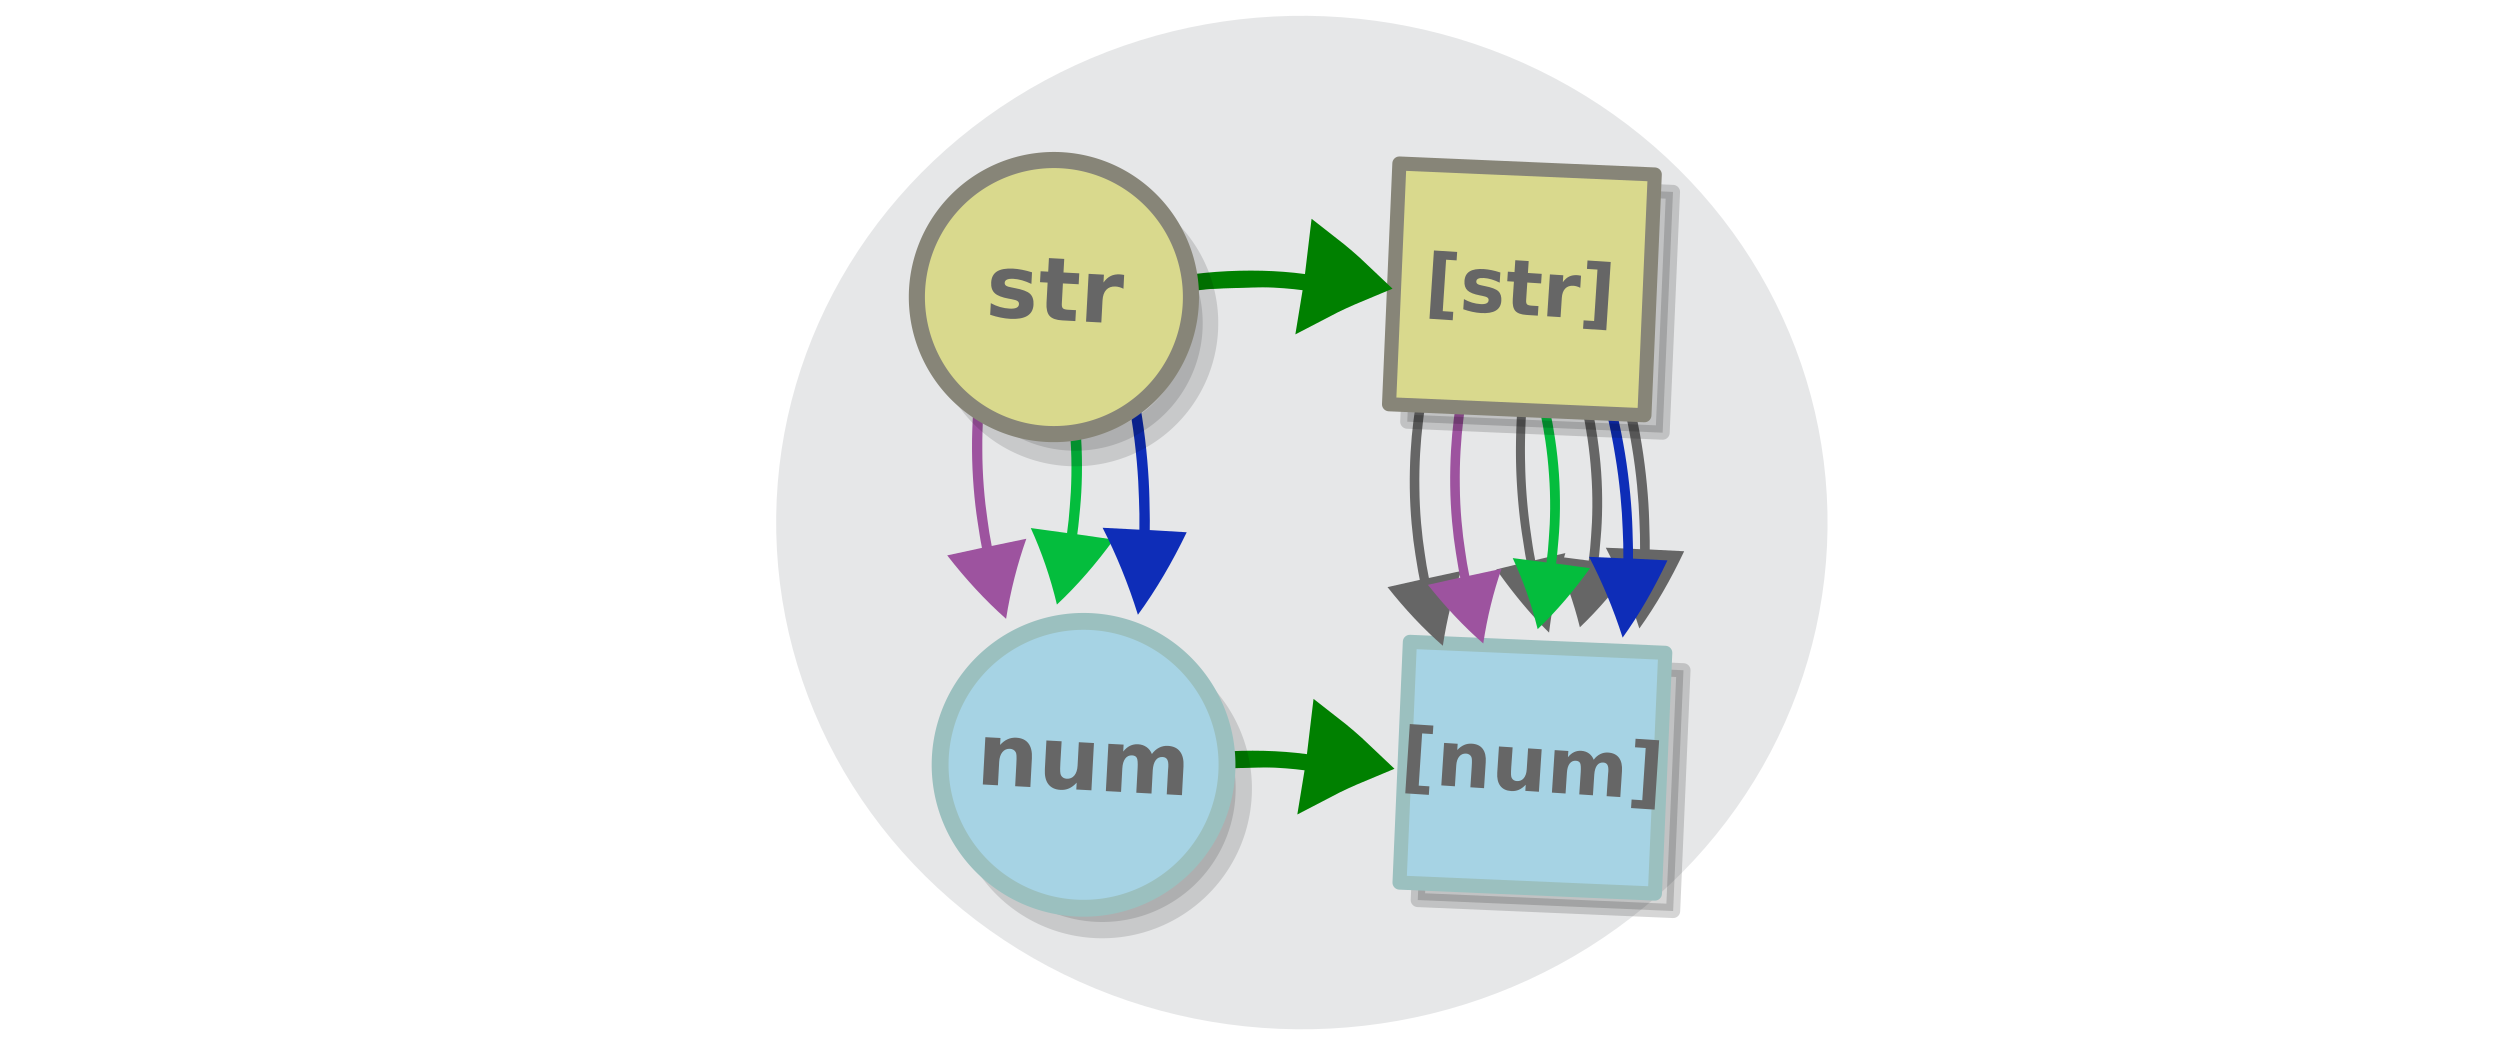 <?xml version="1.0" encoding="UTF-8" standalone="no"?>
<svg
   xmlns:dc="http://purl.org/dc/elements/1.1/"
   xmlns:cc="http://creativecommons.org/ns#"
   xmlns:rdf="http://www.w3.org/1999/02/22-rdf-syntax-ns#"
   xmlns:svg="http://www.w3.org/2000/svg"
   xmlns="http://www.w3.org/2000/svg"
   xmlns:sodipodi="http://sodipodi.sourceforge.net/DTD/sodipodi-0.dtd"
   xmlns:inkscape="http://www.inkscape.org/namespaces/inkscape"
   viewBox="0 0 600 250"
   version="1.1"
   id="svg15613"
   sodipodi:docname="pointed_functor_set.svg"
   inkscape:version="0.92.5 (2060ec1f9f, 2020-04-08)"
   width="600"
   height="250">
  <defs
     id="defs15617" />
  <sodipodi:namedview
     pagecolor="#ffffff"
     bordercolor="#666666"
     borderopacity="1"
     objecttolerance="10"
     gridtolerance="10"
     guidetolerance="10"
     inkscape:pageopacity="0"
     inkscape:pageshadow="2"
     inkscape:window-width="1920"
     inkscape:window-height="1016"
     id="namedview15615"
     showgrid="false"
     inkscape:zoom="2"
     inkscape:cx="230"
     inkscape:cy="69.750001"
     inkscape:window-x="0"
     inkscape:window-y="27"
     inkscape:window-maximized="1"
     inkscape:current-layer="svg15613"
     inkscape:pagecheckerboard="0"
     showguides="false"
     units="px"
     inkscape:document-units="in"
     inkscape:showpageshadow="2"
     inkscape:deskcolor="#d1d1d1"
     inkscape:lockguides="false" />
  <g
     id="g42748"
     transform="matrix(1.564,0,0,1.564,-134.362,313.85)" />
  <g
     id="g42748-8"
     transform="matrix(1.564,0,0,1.564,234.872,318.72)" />
  <g
     id="g42748-4"
     transform="matrix(1.328,0,0,1.328,53.379,177.014)" />
  <g
     id="g42748-8-6"
     transform="matrix(1.328,0,0,1.328,367.026,181.15)" />
  <g
     id="g42748-0"
     transform="matrix(0.55,-0.029,0.03,0.53,152.031,189.554)" />
  <g
     id="g42748-8-9"
     transform="matrix(0.55,-0.029,0.03,0.53,281.891,184.391)" />
  <ellipse
     style="fill:#e6e7e8;stroke:none;stroke-width:3.011;stroke-miterlimit:10;stroke-dasharray:none;stroke-opacity:1"
     id="circle15601-9-4-4"
     cy="141.546"
     cx="304.825"
     transform="matrix(0.999,-0.052,0.056,0.998,0,0)"
     rx="126.112"
     ry="121.687" />
  <g
     id="g42748-7"
     transform="matrix(1.34,-0.1,0.101,1.292,-250.273,384.455)" />
  <g
     id="g42748-8-2"
     transform="matrix(1.34,-0.1,0.101,1.292,66.367,364.829)" />
  <g
     id="g12404-0-5"
     transform="matrix(0.931,0.04,-0.04,0.931,146.21,-50.008)">
    <rect
       style="opacity:0.162;fill:#000000;fill-opacity:1;stroke:#000000;stroke-width:3.632;stroke-linecap:round;stroke-linejoin:round;stroke-dasharray:none;stroke-opacity:1"
       id="rect1814-6-6-0"
       width="65.833"
       height="62.063"
       x="220.303"
       y="214.203" />
    <rect
       style="fill:#a6d3e4;fill-opacity:1;stroke:#9bc0bf;stroke-width:3.632;stroke-linecap:round;stroke-linejoin:round;stroke-dasharray:none;stroke-opacity:1"
       id="rect1814-2-3"
       width="65.833"
       height="62.063"
       x="215.421"
       y="209.918" />
    <g
       aria-label="[num]"
       transform="rotate(1.27)"
       id="text11431-5-2-4-6-6"
       style="font-weight:bold;font-size:20.061px;line-height:1.25;-inkscape-font-specification:'sans-serif, Bold';letter-spacing:0px;word-spacing:0px;fill:#666666;stroke-width:0.502">
      <path
         d="m 221.376,226.218 h 6.083 v 2.204 h -2.753 v 13.479 h 2.753 v 2.204 h -6.083 z"
         id="path4964-1"
         inkscape:connector-curvature="0" />
      <path
         d="m 241.535,234.779 v 6.681 h -3.526 v -1.087 -4.026 q 0,-1.42 -0.069,-1.959 -0.059,-0.539 -0.215,-0.793 -0.206,-0.343 -0.558,-0.529 -0.353,-0.196 -0.803,-0.196 -1.097,0 -1.724,0.852 -0.627,0.842 -0.627,2.341 v 5.397 H 230.505 V 230.489 h 3.507 v 1.606 q 0.793,-0.96 1.685,-1.411 0.891,-0.46 1.969,-0.46 1.9,0 2.88,1.166 0.989,1.166 0.989,3.389 z"
         id="path4966-0"
         inkscape:connector-curvature="0" />
      <path
         d="m 244.669,237.189 v -6.7 h 3.526 v 1.097 q 0,0.891 -0.01,2.243 -0.01,1.342 -0.01,1.793 0,1.322 0.069,1.91 0.069,0.578 0.235,0.842 0.215,0.343 0.558,0.529 0.353,0.186 0.803,0.186 1.097,0 1.724,-0.842 0.627,-0.842 0.627,-2.341 v -5.417 h 3.507 v 10.971 h -3.507 v -1.587 q -0.793,0.96 -1.685,1.42 -0.882,0.451 -1.949,0.451 -1.9,0 -2.899,-1.166 -0.989,-1.166 -0.989,-3.389 z"
         id="path4968-6"
         inkscape:connector-curvature="0" />
      <path
         d="m 269.236,232.311 q 0.666,-1.019 1.577,-1.548 0.921,-0.539 2.018,-0.539 1.891,0 2.88,1.166 0.989,1.166 0.989,3.389 v 6.681 h -3.526 v -5.721 q 0.01,-0.127 0.01,-0.264 0.01,-0.137 0.01,-0.392 0,-1.166 -0.343,-1.685 -0.343,-0.529 -1.107,-0.529 -0.999,0 -1.548,0.823 -0.539,0.823 -0.558,2.38 v 5.388 h -3.526 v -5.721 q 0,-1.822 -0.313,-2.341 -0.313,-0.529 -1.117,-0.529 -1.009,0 -1.557,0.833 -0.549,0.823 -0.549,2.361 v 5.397 h -3.526 V 230.489 h 3.526 v 1.606 q 0.646,-0.931 1.479,-1.401 0.842,-0.47 1.851,-0.47 1.136,0 2.008,0.549 0.872,0.549 1.322,1.538 z"
         id="path4970-3"
         inkscape:connector-curvature="0" />
      <path
         d="m 285.732,244.104 h -6.083 v -2.204 h 2.753 v -13.479 h -2.753 v -2.204 h 6.083 z"
         id="path4972-2"
         inkscape:connector-curvature="0" />
    </g>
  </g>
  <g
     id="g6483-8-0"
     transform="matrix(-0.919,0.153,0.153,0.919,530.561,18.8)">
    <g
       id="g6612-6"
       transform="translate(73.174,-42.396)">
      <path
         id="path2810-7-7-1"
         d="m 141.534,88.423 c 0,0 0.269,0.75 0.689,2.05 0.23,0.683 0.498,1.433 0.784,2.358 0.285,0.925 0.61,1.916 0.951,3.083 1.347,4.49 2.781,10.595 3.721,16.748 0.941,6.152 1.368,12.461 1.381,17.186 -0.013,2.329 0.043,4.335 -0.029,5.682 l -0.02,0.848 8.514,0.481 c -3.478,6.298 -7.333,12.104 -11.582,17.242 -2.099,-6.499 -4.758,-12.626 -7.797,-18.223 l 8.475,0.414 0.019,-0.848 c 0.072,-1.348 0.056,-3.286 0.006,-5.574 -0.036,-4.618 -0.446,-10.751 -1.41,-16.795 -0.902,-6.086 -2.318,-12.016 -3.627,-16.44 -0.301,-1.1 -0.626,-2.091 -0.912,-3.016 -0.285,-0.925 -0.554,-1.675 -0.744,-2.291 -0.42,-1.3 -0.649,-1.983 -0.649,-1.983 z"
         inkscape:connector-curvature="0"
         style="fill:#666666;stroke-width:0.089" />
      <path
         id="path2812-9-5-5"
         d="m 113.641,85.101 c 0,0 0.26,0.803 0.667,2.195 0.222,0.731 0.482,1.535 0.759,2.525 0.277,0.99 0.592,2.051 0.923,3.3 1.309,4.806 2.713,11.337 3.655,17.914 0.942,6.577 1.401,13.315 1.457,18.36 0.008,2.487 0.08,4.628 0.025,6.066 l -0.01,0.906 8.015,0.591 c -3.215,6.692 -6.789,12.854 -10.739,18.301 -2.034,-6.958 -4.592,-13.523 -7.503,-19.526 l 7.977,0.52 0.01,-0.906 c 0.055,-1.438 0.022,-3.507 -0.045,-5.951 -0.076,-4.93 -0.518,-11.481 -1.481,-17.943 -0.904,-6.505 -2.291,-12.849 -3.563,-17.584 -0.294,-1.177 -0.608,-2.238 -0.885,-3.228 -0.277,-0.99 -0.537,-1.793 -0.721,-2.453 a 236.446,236.446 0 0 0 -0.629,-2.123 z"
         inkscape:connector-curvature="0"
         style="fill:#666666;stroke-width:0.089" />
      <path
         id="path2816-2-9-5"
         d="m 98.559,92.333 c 0,0 -0.085,0.774 -0.185,2.102 -0.062,0.701 -0.147,1.474 -0.205,2.416 -0.058,0.942 -0.139,1.957 -0.194,3.14 -0.244,4.564 -0.177,10.668 0.397,16.692 0.574,6.024 1.703,12.064 2.855,16.51 0.588,2.187 1.027,4.087 1.432,5.335 l 0.229,0.793 -8.43,2.613 c 5.047,5.039 10.351,9.52 15.885,13.273 0.503,-6.644 1.66,-13.08 3.331,-19.113 l -8.407,2.54 -0.229,-0.793 c -0.405,-1.249 -0.867,-3.076 -1.382,-5.24 -1.103,-4.351 -2.206,-10.222 -2.73,-16.15 -0.597,-5.951 -0.638,-11.887 -0.416,-16.378 0.032,-1.11 0.113,-2.125 0.171,-3.067 0.058,-0.942 0.143,-1.715 0.182,-2.343 0.101,-1.329 0.162,-2.029 0.162,-2.029 z"
         inkscape:connector-curvature="0"
         style="fill:#666666;stroke-width:0.089" />
      <path
         id="path2814-02-2-4"
         d="m 89.344,82.73 c 0,0 -0.157,0.895 -0.381,2.438 -0.127,0.813 -0.284,1.707 -0.43,2.803 -0.146,1.096 -0.321,2.274 -0.486,3.653 -0.67,5.315 -1.17,12.477 -1.157,19.615 0.013,7.138 0.579,14.37 1.319,19.738 0.384,2.643 0.647,4.929 0.935,6.448 l 0.156,0.96 -8.676,1.909 c 4.579,6.596 9.468,12.572 14.655,17.727 1.122,-7.716 2.879,-15.1 5.112,-21.942 l -8.647,1.827 -0.155,-0.96 c -0.288,-1.519 -0.58,-3.723 -0.894,-6.329 -0.698,-5.25 -1.254,-12.281 -1.226,-19.299 -0.042,-7.056 0.469,-14.017 1.109,-19.25 0.135,-1.297 0.311,-2.475 0.456,-3.571 0.146,-1.096 0.303,-1.991 0.4,-2.722 0.224,-1.543 0.351,-2.356 0.351,-2.356 z"
         inkscape:connector-curvature="0"
         style="fill:#666666;stroke-width:0.089" />
    </g>
    <path
       id="path2810-7-76"
       d="m 204.341,47.158 c 0,0 0.269,0.75 0.689,2.05 0.23,0.683 0.498,1.433 0.784,2.358 0.285,0.925 0.61,1.916 0.951,3.083 1.347,4.49 2.781,10.595 3.721,16.748 0.941,6.152 1.368,12.461 1.381,17.186 -0.013,2.329 0.043,4.335 -0.029,5.682 l -0.02,0.848 8.514,0.481 c -3.478,6.298 -7.333,12.104 -11.582,17.242 -2.099,-6.499 -4.758,-12.626 -7.797,-18.223 l 8.475,0.414 0.019,-0.848 c 0.072,-1.348 0.056,-3.286 0.006,-5.574 -0.036,-4.618 -0.446,-10.751 -1.41,-16.795 -0.902,-6.086 -2.318,-12.016 -3.627,-16.44 -0.301,-1.1 -0.626,-2.091 -0.912,-3.016 -0.285,-0.925 -0.554,-1.675 -0.744,-2.291 -0.42,-1.3 -0.649,-1.983 -0.649,-1.983 z"
       inkscape:connector-curvature="0"
       style="fill:#9d539f;stroke-width:0.089" />
    <path
       id="path2816-2-5"
       d="m 182.539,48.622 c 0,0 -0.085,0.774 -0.185,2.102 -0.062,0.701 -0.147,1.474 -0.205,2.416 -0.058,0.942 -0.139,1.957 -0.194,3.14 -0.244,4.564 -0.177,10.668 0.397,16.692 0.574,6.024 1.703,12.064 2.855,16.51 0.588,2.187 1.027,4.087 1.432,5.335 l 0.229,0.793 -8.43,2.613 c 5.047,5.039 10.351,9.52 15.885,13.273 0.503,-6.644 1.66,-13.08 3.331,-19.113 l -8.407,2.54 -0.229,-0.793 c -0.405,-1.249 -0.867,-3.076 -1.382,-5.24 -1.103,-4.351 -2.206,-10.222 -2.73,-16.15 -0.597,-5.951 -0.638,-11.887 -0.416,-16.378 0.032,-1.11 0.113,-2.125 0.171,-3.067 0.058,-0.942 0.143,-1.715 0.182,-2.343 0.101,-1.329 0.162,-2.029 0.162,-2.029 z"
       inkscape:connector-curvature="0"
       style="fill:#04bd3d;stroke-width:0.089" />
    <path
       id="path2814-02-6"
       d="m 167.149,41.949 c 0,0 -0.157,0.895 -0.381,2.438 -0.127,0.813 -0.284,1.707 -0.43,2.803 -0.146,1.096 -0.321,2.274 -0.486,3.653 -0.67,5.315 -1.17,12.477 -1.157,19.615 0.013,7.138 0.579,14.37 1.319,19.738 0.384,2.643 0.647,4.929 0.935,6.448 l 0.156,0.96 -8.676,1.909 c 4.579,6.596 9.468,12.572 14.655,17.727 1.122,-7.716 2.879,-15.1 5.112,-21.942 l -8.647,1.827 -0.155,-0.96 c -0.288,-1.519 -0.58,-3.723 -0.894,-6.329 -0.698,-5.25 -1.254,-12.281 -1.226,-19.299 -0.042,-7.056 0.469,-14.017 1.109,-19.25 0.135,-1.297 0.311,-2.475 0.456,-3.571 0.146,-1.096 0.303,-1.991 0.4,-2.722 0.224,-1.543 0.351,-2.356 0.351,-2.356 z"
       inkscape:connector-curvature="0"
       style="fill:#0e2db8;stroke-width:0.089" />
  </g>
  <g
     id="g12404"
     transform="matrix(0.931,0.04,-0.04,0.931,143.691,-164.808)">
    <rect
       style="opacity:0.162;fill:#000000;fill-opacity:1;stroke:#000000;stroke-width:3.632;stroke-linecap:round;stroke-linejoin:round;stroke-dasharray:none;stroke-opacity:1"
       id="rect1814-6-9"
       width="65.833"
       height="62.063"
       x="220.303"
       y="214.203" />
    <rect
       style="fill:#d9d98d;fill-opacity:1;stroke:#878578;stroke-width:3.632;stroke-linecap:round;stroke-linejoin:round;stroke-dasharray:none;stroke-opacity:1"
       id="rect1814-3"
       width="65.833"
       height="62.063"
       x="215.421"
       y="209.918" />
    <g
       aria-label="[str]"
       transform="matrix(1.401,0.031,-0.031,1.401,-81.924,-95.373)"
       id="text11431-5-2-4"
       style="font-weight:bold;font-size:14.104px;line-height:1.25;-inkscape-font-specification:'sans-serif, Bold';letter-spacing:0px;word-spacing:0px;fill:#666666;stroke-width:0.353">
      <path
         d="m 224.329,228.644 h 4.277 v 1.55 h -1.935 v 9.476 h 1.935 v 1.55 h -4.277 z"
         id="path4953-7"
         inkscape:connector-curvature="0" />
      <path
         d="m 236.774,231.887 v 1.873 q -0.792,-0.331 -1.529,-0.496 -0.737,-0.165 -1.391,-0.165 -0.702,0 -1.047,0.179 -0.337,0.172 -0.337,0.537 0,0.296 0.255,0.455 0.262,0.158 0.93,0.234 l 0.434,0.062 q 1.894,0.241 2.548,0.792 0.654,0.551 0.654,1.729 0,1.233 -0.909,1.853 -0.909,0.62 -2.713,0.62 -0.764,0 -1.584,-0.124 -0.813,-0.117 -1.673,-0.358 v -1.873 q 0.737,0.358 1.508,0.537 0.778,0.179 1.577,0.179 0.723,0 1.088,-0.2 0.365,-0.2 0.365,-0.592 0,-0.331 -0.255,-0.489 -0.248,-0.165 -0.999,-0.255 l -0.434,-0.055 q -1.646,-0.207 -2.307,-0.764 -0.661,-0.558 -0.661,-1.694 0,-1.226 0.84,-1.818 0.84,-0.592 2.576,-0.592 0.682,0 1.432,0.103 0.751,0.103 1.632,0.324 z"
         id="path4955-4"
         inkscape:connector-curvature="0" />
      <path
         d="m 241.835,229.456 v 2.19 h 2.541 v 1.763 h -2.541 v 3.271 q 0,0.537 0.213,0.73 0.213,0.186 0.847,0.186 h 1.267 v 1.763 h -2.114 q -1.46,0 -2.073,-0.606 -0.606,-0.613 -0.606,-2.073 v -3.271 h -1.226 v -1.763 h 1.226 v -2.19 z"
         id="path4957-5"
         inkscape:connector-curvature="0" />
      <path
         d="m 251.614,233.747 q -0.324,-0.151 -0.647,-0.22 -0.317,-0.076 -0.64,-0.076 -0.95,0 -1.467,0.613 -0.51,0.606 -0.51,1.742 v 3.554 h -2.465 v -7.713 h 2.465 v 1.267 q 0.475,-0.758 1.088,-1.102 0.62,-0.351 1.481,-0.351 0.124,0 0.269,0.014 0.145,0.007 0.42,0.041 z"
         id="path4959-2"
         inkscape:connector-curvature="0" />
      <path
         d="m 256.89,241.219 h -4.277 v -1.55 h 1.935 v -9.476 h -1.935 v -1.55 h 4.277 z"
         id="path4961-5"
         inkscape:connector-curvature="0" />
    </g>
  </g>
  <g
     id="g6483-4"
     transform="matrix(-0.988,0.156,0.156,0.988,427.959,4.594)">
    <path
       id="path2810-74"
       d="m 202.205,47.375 c 0,0 0.269,0.75 0.689,2.05 0.23,0.683 0.498,1.433 0.784,2.358 0.285,0.925 0.61,1.916 0.951,3.083 1.347,4.49 2.781,10.595 3.721,16.748 0.941,6.152 1.368,12.461 1.381,17.186 -0.013,2.329 0.043,4.335 -0.029,5.682 l -0.02,0.848 8.514,0.481 c -3.478,6.298 -7.333,12.104 -11.582,17.242 -2.099,-6.499 -4.758,-12.626 -7.797,-18.223 l 8.475,0.414 0.019,-0.848 c 0.072,-1.348 0.056,-3.286 0.006,-5.574 -0.036,-4.618 -0.446,-10.751 -1.41,-16.795 -0.902,-6.086 -2.318,-12.016 -3.627,-16.44 -0.301,-1.1 -0.626,-2.091 -0.912,-3.016 -0.285,-0.925 -0.554,-1.675 -0.744,-2.291 -0.42,-1.3 -0.649,-1.983 -0.649,-1.983 z"
       inkscape:connector-curvature="0"
       style="fill:#9d539f;stroke-width:0.089" />
    <path
       id="path2816-4"
       d="m 182.251,48.697 c 0,0 -0.085,0.774 -0.185,2.102 -0.062,0.701 -0.147,1.474 -0.205,2.416 -0.058,0.942 -0.139,1.957 -0.194,3.14 -0.244,4.564 -0.177,10.668 0.397,16.692 0.574,6.024 1.703,12.064 2.855,16.51 0.588,2.187 1.027,4.087 1.432,5.335 l 0.229,0.793 -8.43,2.613 c 5.047,5.039 10.351,9.52 15.885,13.273 0.503,-6.644 1.66,-13.08 3.331,-19.113 l -8.407,2.54 -0.229,-0.793 c -0.405,-1.249 -0.867,-3.076 -1.382,-5.24 -1.103,-4.351 -2.206,-10.222 -2.73,-16.15 -0.597,-5.951 -0.638,-11.887 -0.416,-16.378 0.032,-1.11 0.113,-2.125 0.171,-3.067 0.058,-0.942 0.143,-1.715 0.182,-2.343 0.101,-1.329 0.162,-2.029 0.162,-2.029 z"
       inkscape:connector-curvature="0"
       style="fill:#04bd3d;stroke-width:0.089" />
    <path
       id="path2814-3"
       d="m 169.285,41.731 c 0,0 -0.157,0.895 -0.381,2.438 -0.127,0.813 -0.284,1.707 -0.43,2.803 -0.146,1.096 -0.321,2.274 -0.486,3.653 -0.67,5.315 -1.17,12.477 -1.157,19.615 0.013,7.138 0.579,14.37 1.319,19.738 0.384,2.643 0.647,4.929 0.935,6.448 l 0.156,0.96 -8.676,1.909 c 4.579,6.596 9.468,12.572 14.655,17.727 1.122,-7.716 2.879,-15.1 5.112,-21.942 l -8.647,1.827 -0.155,-0.96 c -0.288,-1.519 -0.58,-3.723 -0.894,-6.329 -0.698,-5.25 -1.254,-12.281 -1.226,-19.299 -0.042,-7.056 0.469,-14.017 1.109,-19.25 0.135,-1.297 0.311,-2.475 0.456,-3.571 0.146,-1.096 0.303,-1.991 0.4,-2.722 0.224,-1.543 0.351,-2.356 0.351,-2.356 z"
       inkscape:connector-curvature="0"
       style="fill:#0e2db8;stroke-width:0.089" />
  </g>
  <g
     style="display:inline;fill:#008000;stroke:#008000;stroke-width:6.389;stroke-miterlimit:10"
     id="g1482-7-0-4-4"
     transform="matrix(0.244,-9.0475613e-4,0.019,0.277,238.422,101.174)">
    <path
       style="fill:#008000;stroke:#008000;stroke-width:36.898"
       inkscape:connector-curvature="0"
       id="path1478-7-9-9-7"
       d="m 300.111,308.891 c 11.457,-5.059 23.316,-9.601 35.445,-13.89 -8.574,-7.716 -17.731,-15.117 -27.472,-22.203 -2.745,12.606 -4.334,22.493 -7.973,36.094 z" />
    <path
       style="fill:#008000;stroke:#008000;stroke-width:14.277;paint-order:markers fill stroke"
       inkscape:connector-curvature="0"
       id="path1480-1-3-7-4"
       d="M 132.769,303.081 C 187.838,290.627 258.105,290.494 301.837,298.833" />
  </g>
  <g
     style="display:inline;fill:#008000;stroke:#008000;stroke-width:6.389;stroke-miterlimit:10"
     id="g1482-7-0-4-3"
     transform="matrix(0.244,-9.0475613e-4,0.019,0.277,237.952,-14.049)">
    <path
       style="fill:#008000;stroke:#008000;stroke-width:36.898"
       inkscape:connector-curvature="0"
       id="path1478-7-9-9-6"
       d="m 300.111,308.891 c 11.457,-5.059 23.316,-9.601 35.445,-13.89 -8.574,-7.716 -17.731,-15.117 -27.472,-22.203 -2.745,12.606 -4.334,22.493 -7.973,36.094 z" />
    <path
       style="fill:#008000;stroke:#008000;stroke-width:14.277;paint-order:markers fill stroke"
       inkscape:connector-curvature="0"
       id="path1480-1-3-7-7"
       d="M 132.769,303.081 C 187.838,290.627 258.105,290.494 301.837,298.833" />
  </g>
  <g
     id="g12392-0"
     transform="matrix(1.392,0.044,-0.044,1.392,157.759,-284.555)">
    <path
       id="circle268-7-0-7-7"
       d="m 93.274,239.963 a 21.972,21.972 0 0 1 4.57,30.736 21.972,21.972 0 0 1 -30.736,4.57 21.972,21.972 0 0 1 -4.57,-30.736 21.972,21.972 0 0 1 30.736,-4.57 z"
       style="opacity:0.13;stroke:#000000;stroke-width:5.359;stroke-miterlimit:10"
       inkscape:connector-curvature="0" />
    <path
       id="circle2836-7-0-6-8"
       d="m 96.569,240.97 a 23.616,23.616 0 0 1 -7.932,32.443 23.616,23.616 0 0 1 -32.443,-7.932 23.616,23.616 0 0 1 7.932,-32.443 23.616,23.616 0 0 1 32.443,7.932 z"
       style="fill:#d9d98d;stroke:#878578;stroke-width:2.778;stroke-miterlimit:10"
       inkscape:connector-curvature="0" />
    <g
       aria-label="str"
       transform="rotate(1.27)"
       id="text11431-5-2-4-1-6"
       style="font-weight:bold;font-size:15.097px;line-height:1.25;-inkscape-font-specification:'sans-serif, Bold';letter-spacing:0px;word-spacing:0px;fill:#666666;stroke-width:0.377">
      <path
         d="m 77.979,247.41 v 2.005 q -0.848,-0.354 -1.636,-0.531 -0.789,-0.177 -1.489,-0.177 -0.752,0 -1.12,0.192 -0.361,0.184 -0.361,0.575 0,0.317 0.273,0.487 0.28,0.17 0.995,0.251 l 0.464,0.066 q 2.027,0.258 2.727,0.848 0.7,0.59 0.7,1.85 0,1.319 -0.973,1.983 -0.973,0.663 -2.904,0.663 -0.818,0 -1.695,-0.133 -0.87,-0.125 -1.791,-0.383 v -2.005 q 0.789,0.383 1.614,0.575 0.833,0.192 1.688,0.192 0.774,0 1.165,-0.214 0.391,-0.214 0.391,-0.634 0,-0.354 -0.273,-0.523 -0.265,-0.177 -1.069,-0.273 l -0.464,-0.059 q -1.762,-0.221 -2.469,-0.818 -0.708,-0.597 -0.708,-1.813 0,-1.312 0.899,-1.946 0.899,-0.634 2.757,-0.634 0.73,0 1.533,0.111 0.803,0.111 1.747,0.346 z"
         id="path4946-8"
         inkscape:connector-curvature="0" />
      <path
         d="m 83.397,244.808 v 2.344 h 2.72 v 1.887 h -2.72 v 3.501 q 0,0.575 0.229,0.781 0.229,0.199 0.907,0.199 h 1.356 v 1.887 h -2.263 q -1.563,0 -2.219,-0.649 -0.649,-0.656 -0.649,-2.219 v -3.501 h -1.312 v -1.887 h 1.312 v -2.344 z"
         id="path4948-8"
         inkscape:connector-curvature="0" />
      <path
         d="m 93.864,249.4 q -0.346,-0.162 -0.693,-0.236 -0.339,-0.081 -0.686,-0.081 -1.017,0 -1.57,0.656 -0.545,0.649 -0.545,1.865 v 3.804 h -2.639 v -8.256 h 2.639 v 1.356 q 0.509,-0.811 1.165,-1.179 0.663,-0.376 1.585,-0.376 0.133,0 0.287,0.015 0.155,0.007 0.45,0.044 z"
         id="path4950-4"
         inkscape:connector-curvature="0" />
    </g>
  </g>
  <g
     id="g12386-1-3"
     transform="matrix(1.457,0.046,-0.046,1.457,195.204,-260.369)">
    <path
       id="circle268-6-9-7-2-1"
       d="m 70.348,289.131 a 21.972,21.972 0 0 1 4.57,30.736 21.972,21.972 0 0 1 -30.736,4.57 21.972,21.972 0 0 1 -4.57,-30.736 21.972,21.972 0 0 1 30.736,-4.57 z"
       style="opacity:0.13;stroke:#000000;stroke-width:5.359;stroke-miterlimit:10"
       inkscape:connector-curvature="0" />
    <path
       id="circle2818-6-2-7-4"
       d="m 74.264,290.723 a 23.616,23.616 0 0 1 -7.932,32.443 23.616,23.616 0 0 1 -32.443,-7.932 23.616,23.616 0 0 1 7.932,-32.443 23.616,23.616 0 0 1 32.443,7.932 z"
       style="fill:#a6d3e4;fill-opacity:1;stroke:#9bc0bf;stroke-width:2.778;stroke-miterlimit:10;stroke-opacity:1"
       inkscape:connector-curvature="0" />
    <g
       aria-label="num"
       transform="rotate(1.27)"
       id="text11431-9-8-0-9"
       style="font-weight:bold;font-size:14.258px;line-height:1.25;-inkscape-font-specification:'sans-serif, Bold';letter-spacing:0px;word-spacing:0px;fill:#666666;stroke-width:0.356">
      <path
         d="m 52.226,301.078 v 4.748 h -2.506 v -0.773 -2.861 q 0,-1.01 -0.049,-1.392 -0.042,-0.383 -0.153,-0.564 -0.146,-0.244 -0.397,-0.376 -0.251,-0.139 -0.571,-0.139 -0.78,0 -1.225,0.606 -0.446,0.599 -0.446,1.664 v 3.836 H 44.387 v -7.798 h 2.492 v 1.142 q 0.564,-0.682 1.197,-1.003 0.634,-0.327 1.399,-0.327 1.351,0 2.047,0.828 0.703,0.828 0.703,2.409 z"
         id="path4939-2"
         inkscape:connector-curvature="0" />
      <path
         d="m 54.454,302.791 v -4.762 h 2.506 v 0.78 q 0,0.634 -0.007,1.594 -0.007,0.954 -0.007,1.274 0,0.94 0.049,1.358 0.049,0.411 0.167,0.599 0.153,0.244 0.397,0.376 0.251,0.132 0.571,0.132 0.78,0 1.225,-0.599 0.446,-0.599 0.446,-1.664 v -3.85 h 2.492 v 7.798 h -2.492 v -1.128 q -0.564,0.682 -1.197,1.01 -0.627,0.32 -1.385,0.32 -1.351,0 -2.061,-0.828 -0.703,-0.828 -0.703,-2.409 z"
         id="path4941-0"
         inkscape:connector-curvature="0" />
      <path
         d="m 71.915,299.324 q 0.473,-0.724 1.121,-1.1 0.654,-0.383 1.434,-0.383 1.344,0 2.047,0.828 0.703,0.828 0.703,2.409 v 4.748 h -2.506 v -4.066 q 0.007,-0.09 0.007,-0.188 0.007,-0.098 0.007,-0.278 0,-0.828 -0.244,-1.197 -0.244,-0.376 -0.787,-0.376 -0.71,0 -1.1,0.585 -0.383,0.585 -0.397,1.692 v 3.829 h -2.506 v -4.066 q 0,-1.295 -0.223,-1.664 -0.223,-0.376 -0.794,-0.376 -0.717,0 -1.107,0.592 -0.39,0.585 -0.39,1.678 v 3.836 h -2.506 v -7.798 h 2.506 v 1.142 q 0.459,-0.661 1.051,-0.996 0.599,-0.334 1.316,-0.334 0.808,0 1.427,0.39 0.62,0.39 0.94,1.093 z"
         id="path4943-6"
         inkscape:connector-curvature="0" />
    </g>
  </g>
</svg>
